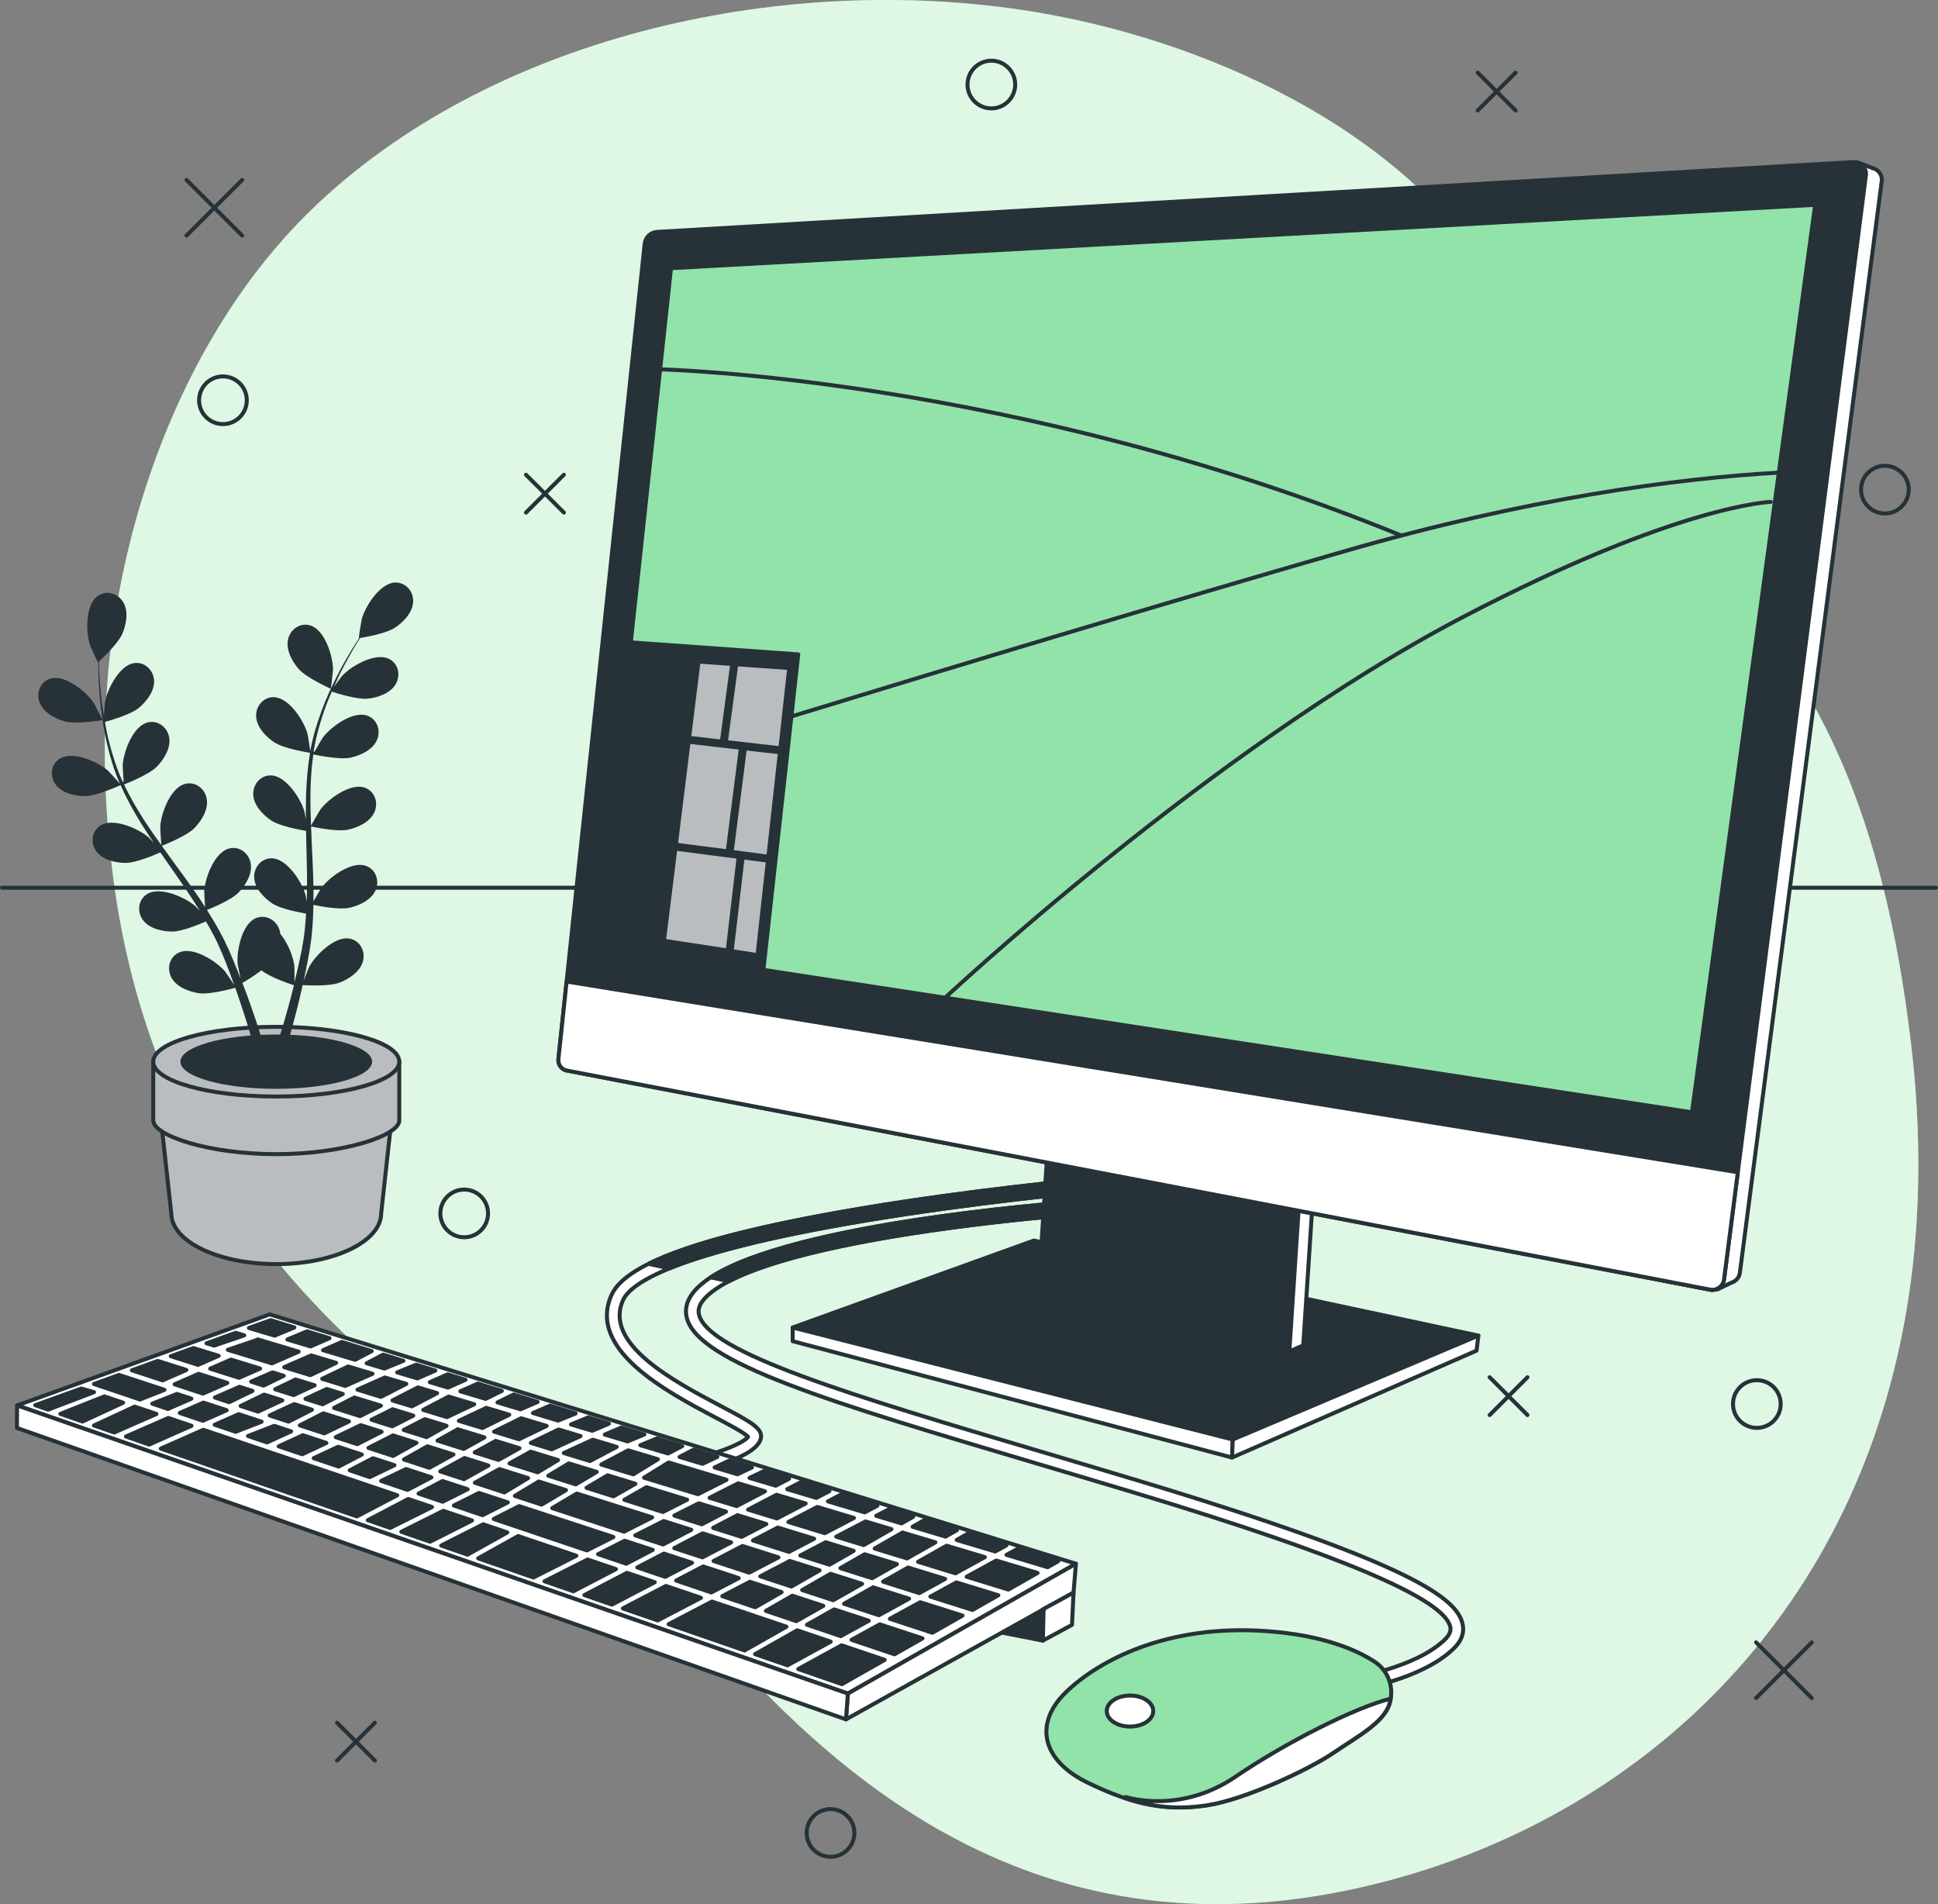 <?xml version="1.0" encoding="UTF-8"?><svg id="Calque_2" xmlns="http://www.w3.org/2000/svg" viewBox="0 0 486.01 477.5"><rect x="0" y="0" width="486.01" height="477.5" fill="#808080" stroke="none"/><defs><style>.cls-1{fill:#babdbf;}.cls-1,.cls-2,.cls-3,.cls-4,.cls-5{stroke:#263238;stroke-linecap:round;stroke-linejoin:round;}.cls-6{opacity:.7;}.cls-6,.cls-3{fill:#fff;}.cls-2,.cls-7{fill:#92e3a9;}.cls-4{fill:none;}.cls-5,.cls-8{fill:#263238;}</style></defs><g id="Background_Simple"><path class="cls-7" d="m266.63,4.31c43.48,8.75,92.89,32.93,113.09,74.87,30.53,63.36,85.44,62.72,99.55,182.71,2.2,18.71,2.34,36.3.7,52.75-.88,8.84-2.29,17.36-4.18,25.52-17.05,74.15-73.31,120.41-137.77,133.83-84.78,17.66-135.04-35.42-165.08-70.34-30.04-34.92-129.89-66.81-144.69-184.66-2.25-17.97-2.66-36.19-.74-54.22,4.36-41.15,21.55-85.02,52.33-113.84,2.31-2.16,4.7-4.26,7.15-6.29C134.87,5,207.35-7.62,266.63,4.31Z"/><path class="cls-6" d="m266.63,4.31c43.48,8.75,92.89,32.93,113.09,74.87,30.53,63.36,85.44,62.72,99.55,182.71,2.2,18.71,2.34,36.3.7,52.75-.88,8.84-2.29,17.36-4.18,25.52-17.05,74.15-73.31,120.41-137.77,133.83-84.78,17.66-135.04-35.42-165.08-70.34-30.04-34.92-129.89-66.81-144.69-184.66-2.25-17.97-2.66-36.19-.74-54.22,4.36-41.15,21.55-85.02,52.33-113.84,2.31-2.16,4.7-4.26,7.15-6.29C134.87,5,207.35-7.62,266.63,4.31Z"/></g><g id="Graphics"><line class="cls-4" x1="46.77" y1="45.12" x2="60.73" y2="59.08"/><line class="cls-4" x1="60.73" y1="45.12" x2="46.77" y2="59.08"/><line class="cls-4" x1="440.39" y1="411.85" x2="454.35" y2="425.81"/><line class="cls-4" x1="454.35" y1="411.85" x2="440.39" y2="425.81"/><line class="cls-4" x1="131.91" y1="119.05" x2="141.41" y2="128.54"/><line class="cls-4" x1="141.41" y1="119.05" x2="131.91" y2="128.54"/><line class="cls-4" x1="373.57" y1="345.36" x2="383.06" y2="354.85"/><line class="cls-4" x1="383.06" y1="345.36" x2="373.57" y2="354.85"/><line class="cls-4" x1="84.52" y1="432" x2="94.01" y2="441.49"/><line class="cls-4" x1="94.01" y1="432" x2="84.52" y2="441.49"/><line class="cls-4" x1="370.58" y1="18.21" x2="380.08" y2="27.7"/><line class="cls-4" x1="380.08" y1="18.21" x2="370.58" y2="27.7"/><path class="cls-4" d="m61.89,100.37c0-3.3-2.68-5.98-5.98-5.98s-5.98,2.68-5.98,5.98,2.68,5.98,5.98,5.98,5.98-2.68,5.98-5.98Z"/><path class="cls-4" d="m254.59,21.2c0-3.3-2.68-5.98-5.98-5.98s-5.98,2.68-5.98,5.98,2.68,5.98,5.98,5.98,5.98-2.68,5.98-5.98Z"/><circle class="cls-4" cx="440.58" cy="352.08" r="5.98"/><path class="cls-4" d="m214.26,459.64c0-3.3-2.68-5.98-5.98-5.98s-5.98,2.68-5.98,5.98,2.68,5.98,5.98,5.98,5.98-2.68,5.98-5.98Z"/><path class="cls-4" d="m122.39,304.28c0-3.3-2.68-5.98-5.98-5.98s-5.98,2.68-5.98,5.98,2.68,5.98,5.98,5.98,5.98-2.68,5.98-5.98Z"/><path class="cls-4" d="m478.67,122.78c0-3.3-2.68-5.98-5.98-5.98s-5.98,2.68-5.98,5.98,2.68,5.98,5.98,5.98,5.98-2.68,5.98-5.98Z"/></g><g id="Table"><line class="cls-4" x1="485.51" y1="222.61" x2=".5" y2="222.61"/></g><g id="Plant"><path class="cls-1" d="m40.32,280.36l2.63,23.91c0,7.02,11.79,12.72,26.32,12.72s26.32-5.69,26.32-12.72l2.63-23.91h-57.91Z"/><path class="cls-1" d="m38.43,266.23v14.74c0,3.77,13.81,8.45,30.85,8.45s30.85-4.69,30.85-8.45v-14.74h-61.69Z"/><ellipse class="cls-1" cx="69.28" cy="266.23" rx="30.85" ry="8.74"/><ellipse class="cls-8" cx="69.28" cy="266.23" rx="24.04" ry="6.81"/><path class="cls-8" d="m16.29,180.9c2.86.78,9.4-.32,9.41-.32.07-.01-2.04-4.1-2.2-4.34-1.88-2.81-7.16-7.12-10.8-6.09-2.62.75-3.72,3.64-2.75,6.07.99,2.48,3.9,4.01,6.33,4.68Z"/><path class="cls-8" d="m82.95,172.71c.06.03.56-4.54.56-4.83-.02-3.38-2.04-9.89-5.65-11.03-2.6-.82-5.11.98-5.64,3.54-.54,2.61,1.04,5.49,2.7,7.39,1.95,2.23,8.02,4.92,8.02,4.93Z"/><path class="cls-8" d="m99.11,146.06c-3.78.14-7.46,5.88-8.38,9.13-.08.28-.81,4.82-.74,4.81,0,0,.06,0,.08-.01-.59.9-1.21,1.88-1.87,2.95-1.2,2-2.53,4.27-3.81,6.84-1.29,2.56-2.62,5.39-3.75,8.48-1.14,3.1-2.18,6.43-2.81,9.99,0,.04,0,.08-.02.12-.14-1.1-.63-4.16-.7-4.39-.91-3.25-4.58-9-8.36-9.15-2.72-.11-4.67,2.3-4.51,4.91.17,2.66,2.46,5.02,4.56,6.42,2.37,1.57,8.46,2.54,8.95,2.62-.57,3.4-.87,6.93-.99,10.53-.07,2.05-.07,4.13-.05,6.2-.15-.95-.29-1.79-.33-1.91-.91-3.25-4.58-9-8.36-9.15-2.72-.11-4.67,2.3-4.51,4.91.17,2.67,2.46,5.02,4.56,6.42,2.13,1.41,7.31,2.35,8.68,2.57.02.8.03,1.59.05,2.39.1,3.82.21,7.64.2,11.38,0,1.32-.05,2.62-.1,3.92-.14-.84-.26-1.55-.29-1.65-.91-3.25-4.58-9-8.36-9.15-2.72-.11-4.67,2.3-4.5,4.91.17,2.66,2.46,5.02,4.56,6.42,2.04,1.35,6.81,2.25,8.44,2.53-.09,1.33-.17,2.66-.31,3.95-.12.88-.17,1.73-.34,2.6-.15.87-.29,1.73-.44,2.58-.34,1.63-.68,3.31-1.05,4.89-.25,1.1-.51,2.14-.76,3.2.02-1.31,0-3.88-.03-4.1-.27-2.23-1.58-5.72-3.52-8.03-.04-.33-.1-.65-.2-.97-.78-2.49-3.46-4.04-5.96-2.97-3.48,1.49-4.85,8.17-4.54,11.53.02.2.46,2.33.76,3.67-.3-.76-.57-1.5-.89-2.28-.61-1.54-1.27-3.07-1.97-4.71-.37-.78-.73-1.57-1.11-2.37-.35-.8-.83-1.6-1.24-2.4-1-1.85-2.1-3.68-3.25-5.5,1.35-.54,6.12-2.52,7.89-4.34,1.76-1.81,3.5-4.6,3.1-7.24-.39-2.58-2.8-4.52-5.44-3.84-3.66.94-6.03,7.34-6.23,10.71-.01.21.12,2.65.21,3.98-.7-1.09-1.39-2.18-2.14-3.25-2.15-3.11-4.42-6.19-6.67-9.27-.69-.94-1.37-1.89-2.05-2.84.48-.19,6.21-2.42,8.19-4.45,1.76-1.81,3.5-4.6,3.1-7.24-.39-2.58-2.8-4.52-5.44-3.84-3.66.94-6.03,7.34-6.23,10.71-.01.25.17,3.76.27,4.65-1.5-2.09-2.97-4.18-4.34-6.3-1.89-2.93-3.59-5.9-5.02-8.91.22-.09,6.21-2.39,8.24-4.47,1.76-1.81,3.5-4.6,3.1-7.24-.39-2.58-2.8-4.52-5.44-3.84-3.66.94-6.03,7.34-6.23,10.71-.01.22.13,2.89.23,4.16-.11.03-.09.02-.21.05-1.49-3.24-2.53-6.56-3.35-9.72-.48-1.83-.83-3.6-1.14-5.34,1.16-.31,6.44-1.81,8.47-3.48,1.95-1.6,3.98-4.19,3.87-6.85-.11-2.61-2.29-4.8-4.99-4.42-3.74.54-6.8,6.63-7.37,9.96-.03.18-.14,2.06-.2,3.42-.13-.78-.27-1.59-.38-2.35-.41-2.83-.6-5.45-.76-7.77-.08-1.32-.12-2.51-.15-3.63.98-.9,4.86-4.59,5.88-6.96.99-2.32,1.61-5.55.28-7.87-1.3-2.27-4.24-3.21-6.46-1.62-3.08,2.2-2.98,9.02-1.95,12.24.09.28,1.98,4.47,2.03,4.42,0,0,.05-.04.06-.05,0,1.08.03,2.23.07,3.49.11,2.33.24,4.96.59,7.81.34,2.85.79,5.94,1.55,9.15.76,3.22,1.73,6.56,3.17,9.88.02.04.04.07.05.11-.72-.84-2.82-3.12-3-3.28-2.55-2.21-8.79-4.98-12.02-3.02-2.33,1.41-2.63,4.49-1.05,6.58,1.61,2.13,4.82,2.83,7.34,2.84,2.85,0,8.46-2.55,8.91-2.75,1.4,3.15,3.1,6.26,4.98,9.32,1.08,1.75,2.22,3.48,3.38,5.2-.65-.71-1.23-1.33-1.32-1.41-2.55-2.21-8.79-4.98-12.02-3.02-2.33,1.41-2.63,4.49-1.05,6.58,1.61,2.13,4.82,2.83,7.34,2.84,2.56,0,7.39-2.08,8.66-2.64.45.65.9,1.31,1.36,1.97,2.19,3.13,4.39,6.25,6.45,9.38.73,1.1,1.4,2.21,2.08,3.32-.58-.63-1.07-1.15-1.15-1.22-2.55-2.21-8.79-4.98-12.02-3.02-2.33,1.41-2.63,4.49-1.05,6.58,1.61,2.13,4.82,2.83,7.34,2.84,2.44,0,6.92-1.88,8.43-2.54.66,1.16,1.33,2.31,1.92,3.46.38.79.81,1.53,1.15,2.35.36.8.71,1.6,1.06,2.39.62,1.54,1.26,3.13,1.82,4.65.4,1.05.76,2.07,1.13,3.09-.71-1.1-2.15-3.24-2.29-3.4-2.19-2.57-7.93-6.25-11.42-4.8-2.52,1.05-3.28,4.04-2.03,6.34,1.27,2.35,4.34,3.53,6.83,3.92,2.74.42,8.46-1.16,9.17-1.36.6,1.69,1.17,3.34,1.68,4.9,1.77,5.36,3.04,9.9,3.89,13.11l2.54-.37c-.02-.07-.04-.14-.06-.21-.93-3.23-2.33-7.83-4.25-13.25-.6-1.72-1.28-3.54-2-5.4.41-.24,2.75-1.6,4.77-3.15,2.22,1.8,7.48,3.51,8.16,3.73-.43,1.74-.87,3.43-1.3,5.01-1.48,5.45-2.93,9.94-3.99,13.08l2.78-.4c.95-3.1,2.15-7.23,3.37-12.11.44-1.77.88-3.66,1.32-5.61.73.05,6.66.38,9.25-.62,2.36-.9,5.1-2.71,5.85-5.27.73-2.51-.65-5.28-3.33-5.77-3.72-.68-8.55,4.14-10.15,7.11-.09.18-.9,2.19-1.39,3.48.17-.8.35-1.57.52-2.39.34-1.63.64-3.26.96-5.01.13-.85.25-1.71.38-2.58.15-.86.19-1.79.29-2.69.19-2.1.28-4.23.32-6.38,1.42.3,6.5,1.28,8.97.74,2.46-.54,5.46-1.9,6.58-4.33,1.1-2.37.16-5.32-2.42-6.21-3.58-1.23-9.08,2.79-11.11,5.5-.13.17-1.36,2.27-2.02,3.44.02-1.29.04-2.58,0-3.89-.08-3.78-.27-7.6-.45-11.41-.06-1.17-.1-2.33-.14-3.5.51.11,6.51,1.41,9.28.8,2.47-.54,5.46-1.9,6.58-4.33,1.1-2.37.16-5.32-2.42-6.21-3.58-1.23-9.08,2.79-11.11,5.5-.15.2-1.93,3.23-2.34,4.02-.1-2.57-.17-5.13-.15-7.65.03-3.49.26-6.9.72-10.2.24.05,6.5,1.43,9.34.81,2.47-.54,5.46-1.9,6.58-4.33,1.1-2.37.16-5.32-2.42-6.21-3.58-1.23-9.08,2.79-11.11,5.5-.13.18-1.49,2.48-2.11,3.59-.11-.04-.09-.03-.2-.07.54-3.52,1.51-6.87,2.56-9.96.61-1.79,1.29-3.47,1.99-5.08,1.14.38,6.37,2.04,8.99,1.77,2.51-.26,5.63-1.29,7.01-3.58,1.35-2.24.74-5.27-1.72-6.43-3.42-1.62-9.33,1.78-11.64,4.24-.13.13-1.25,1.64-2.06,2.74.33-.72.65-1.48.98-2.17,1.22-2.59,2.5-4.88,3.65-6.9.66-1.14,1.29-2.16,1.88-3.11,1.31-.21,6.58-1.14,8.74-2.57,2.11-1.39,4.4-3.74,4.57-6.41.17-2.61-1.77-5.02-4.49-4.92Z"/></g><g id="Mouse"><path class="cls-3" d="m340,423.76l-.47-3.13c.15-.02,15.46-2.41,22.78-9.45,1.57-1.51,1.53-2.6,1.37-3.29-1.69-7.03-27.57-18-79.11-33.55-8.49-2.56-16.71-5-24.59-7.34-51.46-15.28-85.46-25.37-87.81-36.82-.59-2.86.7-5.64,3.84-8.24,17.84-14.81,88.84-20.18,91.85-20.41l.23,3.15c-.73.05-73,5.51-90.06,19.69-3.27,2.71-2.89,4.56-2.76,5.17,1.97,9.6,38.88,20.55,85.61,34.42,7.88,2.34,16.11,4.78,24.6,7.34,68.84,20.77,79.75,29.5,81.28,35.84.54,2.24-.22,4.36-2.25,6.31-8.05,7.74-23.83,10.2-24.5,10.3Z"/><path class="cls-5" d="m178.24,320.31l4.56.99c22.84-11.89,84.6-16.56,85.27-16.61l-.23-3.15c-2.9.21-68.75,5.2-89.6,18.77Z"/><path class="cls-2" d="m348.49,427.14c1.2-3.89-.29-8.15-3.69-10.39-4.6-3.02-12.97-6.7-27.17-7.72-25.13-1.8-42.19,7.48-50.26,15.26-8.08,7.78-6.28,17.05,5.39,22.74,11.67,5.68,20.05,7.18,29.92,5.68,9.87-1.5,26.03-9.27,31.71-13.16,5.68-3.89,12.57-7.48,14.06-12.27.01-.05.03-.1.04-.14Z"/><path class="cls-3" d="m309.85,445.53c-14.06,9.57-27.53,5.09-27.53,5.09l-.31.26c7.29,2.43,13.59,2.9,20.66,1.83,9.87-1.5,26.03-9.27,31.71-13.16,5.68-3.89,12.57-7.48,14.06-12.27.01-.05.03-.1.04-.14.12-.39.21-.78.27-1.17-8.86,2.15-26.46,11.09-38.91,19.56Z"/><path class="cls-3" d="m289.21,429.07c0,2.15-2.61,3.89-5.83,3.89s-5.83-1.74-5.83-3.89,2.61-3.89,5.83-3.89,5.83,1.74,5.83,3.89Z"/></g><g id="Keyboard"><path class="cls-3" d="m171.64,369.59l-.64-3.1c9.46-1.96,15.72-4.79,16.6-6.2-.97-1.03-5.02-3.17-8.33-4.92-12.07-6.37-32.26-17.04-25.84-30.79,3.76-8.06,24.2-15.1,62.51-21.53,27.79-4.67,54.9-7.17,55.17-7.2l.29,3.15c-.27.02-27.28,2.52-54.95,7.17-48.08,8.08-58.32,15.84-60.15,19.75-5.15,11.03,12.67,20.43,24.46,26.66,7.16,3.78,10.43,5.51,10.08,7.9-.68,4.77-13.65,7.96-19.2,9.1Z"/><path class="cls-5" d="m271.11,295.85c-.27.02-27.38,2.53-55.17,7.2-25.67,4.31-43.3,8.9-53.28,13.88l5.24,1.14c8.66-3.54,23.44-7.67,48.55-11.89,27.67-4.65,54.68-7.14,54.95-7.17l-.29-3.15Z"/><polygon class="cls-3" points="269.82 392.13 212.63 424.69 4.28 352.43 67.63 329.6 269.82 392.13"/><polygon class="cls-5" points="177.94 375.6 184.74 377.68 191.85 373.97 185.13 371.96 177.94 375.6"/><polygon class="cls-5" points="167.39 366.92 161.5 370.55 175.04 374.7 182.2 371.08 167.73 366.75 167.39 366.92"/><polygon class="cls-5" points="187.61 378.56 194.84 380.78 202.04 377.02 194.74 374.84 187.61 378.56"/><polygon class="cls-5" points="141.4 364.37 147.94 366.38 154.65 362.83 148.65 361.03 141.4 364.37"/><polygon class="cls-5" points="150.79 367.26 158.82 369.72 164.99 365.93 157.52 363.69 150.79 367.26"/><polygon class="cls-5" points="183.35 386.78 176.2 384.51 169.1 388.22 176.16 390.53 183.35 386.78"/><polygon class="cls-5" points="197.71 381.67 206.84 384.47 214.16 380.65 204.94 377.89 197.71 381.67"/><polygon class="cls-5" points="123.9 359 130.15 360.92 137.09 357.57 130.68 355.65 123.9 359"/><polygon class="cls-5" points="205.54 393.8 198.06 391.43 190.67 395.29 198.47 397.85 205.54 393.8"/><polygon class="cls-5" points="214.08 388.9 207.05 386.74 200.7 390.06 208.02 392.38 214.08 388.9"/><polygon class="cls-5" points="209.71 385.35 216.59 387.46 223.56 383.47 217.06 381.52 209.71 385.35"/><polygon class="cls-5" points="195.22 390.54 186.19 387.68 178.95 391.45 187.87 394.37 195.22 390.54"/><polygon class="cls-5" points="234.58 386.77 226.34 384.3 219.35 388.31 227.46 390.8 234.58 386.77"/><polygon class="cls-5" points="224.93 392.23 216.84 389.75 210.75 393.24 218.71 395.76 224.93 392.23"/><polygon class="cls-5" points="139.98 358.51 133.12 361.83 138.37 363.44 145.59 360.12 140.09 358.47 139.98 358.51"/><polygon class="cls-5" points="42.11 353.32 48 350.74 44.38 349.55 38.19 351.99 42.11 353.32"/><polygon class="cls-5" points="43.79 347.14 50.9 349.47 57 346.79 49.79 344.51 43.79 347.14"/><polygon class="cls-5" points="52.71 343.22 59.93 345.51 65.23 343.19 57.92 340.94 52.71 343.22"/><polygon class="cls-5" points="73.01 358.94 68.77 357.55 62.2 360.1 66.96 361.71 73.01 358.94"/><polygon class="cls-5" points="56.85 353.64 51.01 351.72 45.08 354.32 50.88 356.28 56.85 353.64"/><polygon class="cls-5" points="62.98 346.47 66.08 347.46 71.15 345.01 68.32 344.14 62.98 346.47"/><polygon class="cls-5" points="65.61 356.51 59.84 354.62 53.84 357.28 59.08 359.05 65.61 356.51"/><polygon class="cls-5" points="115.07 356.29 120.97 358.1 127.72 354.77 121.95 353.04 115.07 356.29"/><polygon class="cls-5" points="98.42 351.18 103.28 352.67 109.62 349.35 104.81 347.91 98.42 351.18"/><polygon class="cls-5" points="73.63 349.84 78.91 347.39 74.11 345.92 69.01 348.38 73.63 349.84"/><polygon class="cls-5" points="106.14 353.55 112.08 355.37 118.93 352.14 112.5 350.21 106.14 353.55"/><polygon class="cls-5" points="96.42 345.46 89.65 348.48 95.53 350.29 101.89 347.03 96.51 345.42 96.42 345.46"/><polygon class="cls-5" points="80.8 345.76 86.59 347.54 93.41 344.49 87.3 342.66 80.8 345.76"/><polygon class="cls-5" points="71.28 342.84 77.82 344.85 84.29 341.76 78.02 339.89 71.28 342.84"/><polygon class="cls-5" points="156.58 376.1 166.24 379.15 172.32 376.08 162.11 372.94 156.58 376.1"/><polygon class="cls-5" points="169.11 380.06 176 382.24 182.08 379.07 175.23 376.97 169.11 380.06"/><polygon class="cls-5" points="204.18 385.86 195.05 383.05 188.83 386.3 197.86 389.16 204.18 385.86"/><polygon class="cls-5" points="178.84 383.14 185.99 385.4 192.18 382.17 184.94 379.95 178.84 383.14"/><polygon class="cls-5" points="81.86 361.84 75.96 359.9 69.88 362.69 75.78 364.68 81.86 361.84"/><polygon class="cls-5" points="127.77 366.98 134.83 369.21 139.94 366.13 133.07 364.02 127.77 366.98"/><polygon class="cls-5" points="137.51 370.06 144.38 372.23 149.65 369.11 142.65 366.96 137.51 370.06"/><polygon class="cls-5" points="147.08 373.09 153.85 375.23 159.35 372.09 152.37 369.95 147.08 373.09"/><polygon class="cls-5" points="78.23 353.51 73.77 352.1 67.63 354.95 72.36 356.5 78.23 353.51"/><polygon class="cls-5" points="68.19 341.89 74.9 338.95 64.63 335.87 64.65 335.93 57.13 338.49 68.19 341.89"/><polygon class="cls-5" points="53.69 337.44 61.25 334.86 59.09 334.22 51.78 336.85 53.69 337.44"/><polygon class="cls-5" points="252.41 389.91 262.74 393 265.42 391.47 255.24 388.36 252.41 389.91"/><polygon class="cls-5" points="70.8 351.16 66.24 349.72 60.35 352.57 64.7 353.99 70.8 351.16"/><polygon class="cls-5" points="119.04 364.22 125.01 366.1 130.28 363.16 124.29 361.33 119.04 364.22"/><polygon class="cls-5" points="53.9 350.45 57.46 351.62 63.32 348.79 60.05 347.76 53.9 350.45"/><polygon class="cls-5" points="109.71 361.26 116.27 363.34 121.49 360.46 114.79 358.41 109.71 361.26"/><polygon class="cls-5" points="104.44 361.81 98.56 359.94 92.41 363.08 98.58 365.1 104.44 361.81"/><polygon class="cls-5" points="113.72 364.74 107.19 362.68 101.3 365.99 107.66 368.08 113.72 364.74"/><polygon class="cls-5" points="132.43 370.66 125.24 368.39 119.08 371.82 126.48 374.25 132.43 370.66"/><polygon class="cls-5" points="173.36 383.62 166.43 381.42 159.32 385.02 166.3 387.3 173.36 383.62"/><polygon class="cls-5" points="141.95 373.68 135.1 371.51 129.12 375.11 135.82 377.31 141.95 373.68"/><polygon class="cls-5" points="163.55 380.51 144.65 374.53 138.49 378.18 156.49 384.09 163.55 380.51"/><polygon class="cls-5" points="122.47 367.51 116.49 365.62 110.4 368.97 116.35 370.93 122.47 367.51"/><polygon class="cls-5" points="93.17 356.03 98.37 357.67 103.65 354.99 98.45 353.39 93.17 356.03"/><polygon class="cls-5" points="83.77 353.05 90.29 355.12 95.53 352.49 88.87 350.45 83.77 353.05"/><polygon class="cls-5" points="95.7 359.04 90.45 357.38 84.2 360.39 89.59 362.15 95.7 359.04"/><polygon class="cls-5" points="101.24 358.58 106.96 360.39 112 357.55 106.54 355.87 101.24 358.58"/><polygon class="cls-5" points="76.6 350.79 80.9 352.15 85.97 349.56 81.92 348.31 76.6 350.79"/><polygon class="cls-5" points="87.52 356.45 81.09 354.42 75.18 357.43 81.31 359.44 87.52 356.45"/><polygon class="cls-5" points="40.79 346.15 46.74 343.54 39.56 341.27 33.06 343.62 40.79 346.15"/><polygon class="cls-5" points="99.62 374.96 67.08 363.97 67.05 363.98 67.04 363.96 50.99 358.54 40.32 363.26 89.5 380.26 99.62 374.96"/><polygon class="cls-5" points="20.69 356.47 30.88 351.75 26.18 350.16 15.13 354.55 20.69 356.47"/><polygon class="cls-5" points="39.24 354.57 33.78 352.73 23.56 357.46 28.64 359.22 39.24 354.57"/><polygon class="cls-5" points="48.03 357.54 42.21 355.57 31.58 360.23 37.4 362.25 48.03 357.54"/><polygon class="cls-5" points="127.23 384.28 121.18 382.24 110.64 387.57 117.24 389.86 127.23 384.28"/><polygon class="cls-5" points="108.35 377.91 102.38 375.89 92.23 381.21 97.85 383.15 108.35 377.91"/><polygon class="cls-5" points="118.38 381.29 111.16 378.86 100.64 384.12 107.86 386.61 118.38 381.29"/><polygon class="cls-5" points="89.06 340.99 93.22 338.81 85.72 336.51 81.01 338.58 89.06 340.99"/><polygon class="cls-5" points="91.95 341.86 96.4 343.19 101.17 341.24 96.09 339.69 91.95 341.86"/><polygon class="cls-5" points="144.54 390.13 129.93 385.19 119.91 390.78 133.78 395.58 144.54 390.13"/><polygon class="cls-5" points="99.62 344.15 104.67 345.66 109.18 343.69 104.35 342.21 99.62 344.15"/><polygon class="cls-5" points="26.12 347.92 26.17 347.89 26.19 347.94 35.1 350.95 41.25 348.52 29.84 344.78 23.56 347.05 26.12 347.92"/><polygon class="cls-5" points="72.06 335.9 77.89 337.64 82.63 335.57 77 333.85 72.06 335.9"/><polygon class="cls-5" points="54.83 339.99 48.48 338.05 42.82 340.09 49.66 342.26 54.83 339.99"/><polygon class="cls-5" points="217.88 406.43 209.18 403.58 202.37 407.43 210.84 410.29 217.88 406.43"/><polygon class="cls-5" points="249.82 391.33 242.41 395.39 252.87 398.61 260.2 394.44 249.82 391.33"/><polygon class="cls-5" points="68.86 334.94 73.83 332.88 67.85 331.05 62.42 333.01 68.86 334.94"/><polygon class="cls-5" points="239.83 396.81 233.31 400.38 243.88 403.72 250.36 400.04 239.83 396.81"/><polygon class="cls-5" points="211.05 412.58 200.18 418.54 211.14 422.33 221.86 416.24 211.05 412.58"/><polygon class="cls-5" points="230.76 401.78 223.16 405.94 233.82 409.44 241.38 405.14 230.76 401.78"/><polygon class="cls-5" points="23.58 349.1 20.37 348.2 8.83 352.37 12.08 353.49 23.58 349.1"/><polygon class="cls-5" points="208.33 411.67 199.91 408.82 189.36 414.8 197.49 417.61 208.33 411.67"/><polygon class="cls-5" points="175.79 400.68 166.98 397.7 156.2 403.33 164.93 406.35 175.79 400.68"/><polygon class="cls-5" points="197.23 407.92 189.63 405.35 189.43 405.46 189.31 405.24 178.55 401.61 167.67 407.29 186.71 413.88 197.23 407.92"/><polygon class="cls-5" points="164.21 396.77 157.23 394.41 146.55 399.99 153.46 402.38 164.21 396.77"/><polygon class="cls-5" points="231.34 410.85 220.63 407.33 213.56 411.21 224.31 414.84 231.34 410.85"/><polygon class="cls-5" points="107.79 346.6 112.33 347.96 116.75 346 112.27 344.63 107.79 346.6"/><polygon class="cls-5" points="154.47 393.48 147.35 391.07 136.55 396.53 143.8 399.04 154.47 393.48"/><polygon class="cls-5" points="160.58 362.41 167.52 364.49 171.09 362.63 164.77 360.69 160.58 362.41"/><polygon class="cls-5" points="196.01 399.26 188.06 396.65 181.14 400.26 189.4 403.05 196.01 399.26"/><polygon class="cls-5" points="173.55 391.9 166.49 389.58 159.82 393.06 166.8 395.42 173.55 391.9"/><polygon class="cls-5" points="246.98 390.48 237.38 387.61 230.23 391.65 239.6 394.53 246.98 390.48"/><polygon class="cls-5" points="206.47 402.69 198.71 400.15 192.07 403.95 199.69 406.53 206.47 402.69"/><polygon class="cls-5" points="237.02 395.94 227.71 393.08 221.45 396.62 230.53 399.5 237.02 395.94"/><polygon class="cls-5" points="216.2 397.17 208.27 394.66 201.17 398.73 208.95 401.28 216.2 397.17"/><polygon class="cls-5" points="227.98 400.9 218.95 398.04 211.66 402.17 220.41 405.04 227.98 400.9"/><polygon class="cls-5" points="185.26 395.74 176.34 392.81 169.56 396.35 178.38 399.33 185.26 395.74"/><polygon class="cls-5" points="108.19 370.47 101.81 368.38 95.59 371.37 102.2 373.61 108.19 370.47"/><polygon class="cls-5" points="117.27 373.45 110.98 371.39 104.96 374.54 111 376.58 117.27 373.45"/><polygon class="cls-5" points="98.92 367.43 93.54 365.67 87.7 368.71 92.73 370.41 98.92 367.43"/><polygon class="cls-5" points="153.83 385.43 130.19 377.68 123.82 380.91 147.18 388.79 153.83 385.43"/><polygon class="cls-5" points="163.69 388.67 156.66 386.36 149.98 389.74 157.05 392.13 163.69 388.67"/><polygon class="cls-5" points="127.36 376.75 120.11 374.38 113.82 377.53 121.02 379.96 127.36 376.75"/><polygon class="cls-5" points="133.66 354.34 139.98 356.24 144.35 354.44 137.94 352.48 133.66 354.34"/><polygon class="cls-5" points="143.19 357.2 148.51 358.79 152.71 357 147.53 355.42 143.19 357.2"/><polygon class="cls-5" points="151.67 359.74 157.38 361.45 161.59 359.72 155.84 357.96 151.67 359.74"/><polygon class="cls-5" points="170.42 365.35 176.2 367.08 176.19 367.08 179.91 365.32 173.97 363.5 170.42 365.35"/><polygon class="cls-5" points="90.74 364.75 84.79 362.8 78.67 365.66 84.93 367.77 90.74 364.75"/><polygon class="cls-5" points="124.75 351.68 130.53 353.41 134.84 351.54 128.81 349.69 124.75 351.68"/><polygon class="cls-5" points="115.44 348.89 121.78 350.79 125.86 348.79 119.83 346.95 115.44 348.89"/><polygon class="cls-5" points="219.74 380.12 226.08 382.02 229.02 380.34 222.9 378.47 219.74 380.12"/><polygon class="cls-5" points="207.62 376.49 216.84 379.25 220.03 377.59 210.88 374.79 207.62 376.49"/><polygon class="cls-5" points="252.42 387.5 242.78 384.55 239.92 386.17 249.58 389.06 252.42 387.5"/><polygon class="cls-5" points="228.86 382.86 237.12 385.33 240 383.7 231.78 381.19 228.86 382.86"/><polygon class="cls-5" points="179.21 367.99 184.94 369.7 188.59 367.98 182.91 366.24 179.21 367.99"/><polygon class="cls-5" points="187.96 370.61 194.53 372.57 197.89 370.82 191.59 368.89 187.96 370.61"/><polygon class="cls-5" points="197.42 373.44 204.72 375.63 208.01 373.91 200.76 371.7 197.42 373.44"/><polygon class="cls-3" points="212.63 424.69 212.15 431.16 269.22 399.37 269.82 392.13 212.63 424.69"/><polygon class="cls-3" points="261.52 403.57 261.52 411.41 268.83 407.46 269.22 399.37 261.52 403.57"/><polygon class="cls-5" points="261.52 411.41 251.45 409.44 261.72 403.57 261.52 411.41"/><polygon class="cls-3" points="212.15 431.16 4.24 358.08 4.28 352.43 212.63 424.69 212.15 431.16"/></g><g id="Device"><polygon class="cls-5" points="259.25 311.09 198.79 332.89 309.15 360.99 370.74 334.92 259.25 311.09"/><polygon class="cls-3" points="198.79 332.89 198.79 336.32 308.97 365.5 309.15 360.99 198.79 332.89"/><polygon class="cls-3" points="309.15 360.99 370.74 334.92 370.29 338.69 308.97 365.5 309.15 360.99"/><polygon class="cls-3" points="266.37 283.9 263.88 322.46 260.4 323.95 323.34 338.88 326.82 337.38 329.56 295.59 266.37 283.9"/><polygon class="cls-5" points="262.89 285.39 260.4 323.95 323.34 338.88 326.08 297.08 262.89 285.39"/><path class="cls-3" d="m469.89,42.26l-3.77-1.43-5.26.32-.44,1.44-293.91,17.49c-1.6.09-2.91,1.33-3.07,2.93l-19.43,200.89c-.15,1.37.79,2.63,2.14,2.89l274.08,52.52-3.04,1.83,12.15,2.36,1.41-.19,3.43-1.66c1.1-.32,1.98-1.25,2.14-2.47l35.58-273.74c.19-1.46-.71-2.75-2.01-3.19Z"/><path class="cls-5" d="m161.68,61.09l-21.64,204.48c-.15,1.37.79,2.63,2.14,2.89l286.66,54.93c1.68.32,3.29-.84,3.51-2.54l35.58-276.86c.24-1.85-1.26-3.46-3.12-3.35l-300.05,17.52c-1.6.09-2.91,1.33-3.07,2.93Z"/><polygon class="cls-2" points="168.27 67.26 150.05 236.86 424.31 278.93 455.21 51.36 168.27 67.26"/><path class="cls-4" d="m198.47,179.66c43.9-13.44,93.05-28.24,138.46-41.36,46.02-13.29,83.03-18.29,108.92-19.77"/><path class="cls-4" d="m165.81,92.63s88.62,2.05,185.43,41.59"/><path class="cls-4" d="m236.24,250.91s67.29-63.14,131.02-96.38c53.68-28,76.8-28.67,76.8-28.67"/><path class="cls-3" d="m142.18,268.46l286.66,54.93c1.68.32,3.29-.84,3.51-2.54l3.46-26.89-293.71-47.83-2.06,19.45c-.15,1.37.79,2.63,2.14,2.89Z"/><polygon class="cls-5" points="150.05 236.86 191.44 243.21 200.18 164.1 158.19 161.08 150.05 236.86"/><polygon class="cls-1" points="195.59 188.65 186.8 187.64 183.48 213.63 192.69 214.83 195.59 188.65"/><path class="cls-1" d="m182.05,185.89c0,.07-.03.13-.06.18l13.71,1.58,2.22-20.13-13.28-.95-2.59,19.32Z"/><polygon class="cls-1" points="182.49 213.5 185.81 187.52 172.69 186.01 169.49 211.82 182.49 213.5"/><polygon class="cls-1" points="185.25 214.87 169.37 212.81 166.5 235.91 182.49 238.36 185.25 214.87"/><path class="cls-1" d="m181.07,185.97c-.02-.07-.03-.14-.02-.21l2.58-19.26-8.45-.61-2.38,19.13,8.26.95Z"/><polygon class="cls-1" points="186.24 215 183.48 238.51 189.97 239.51 192.58 215.82 186.24 215"/></g></svg>